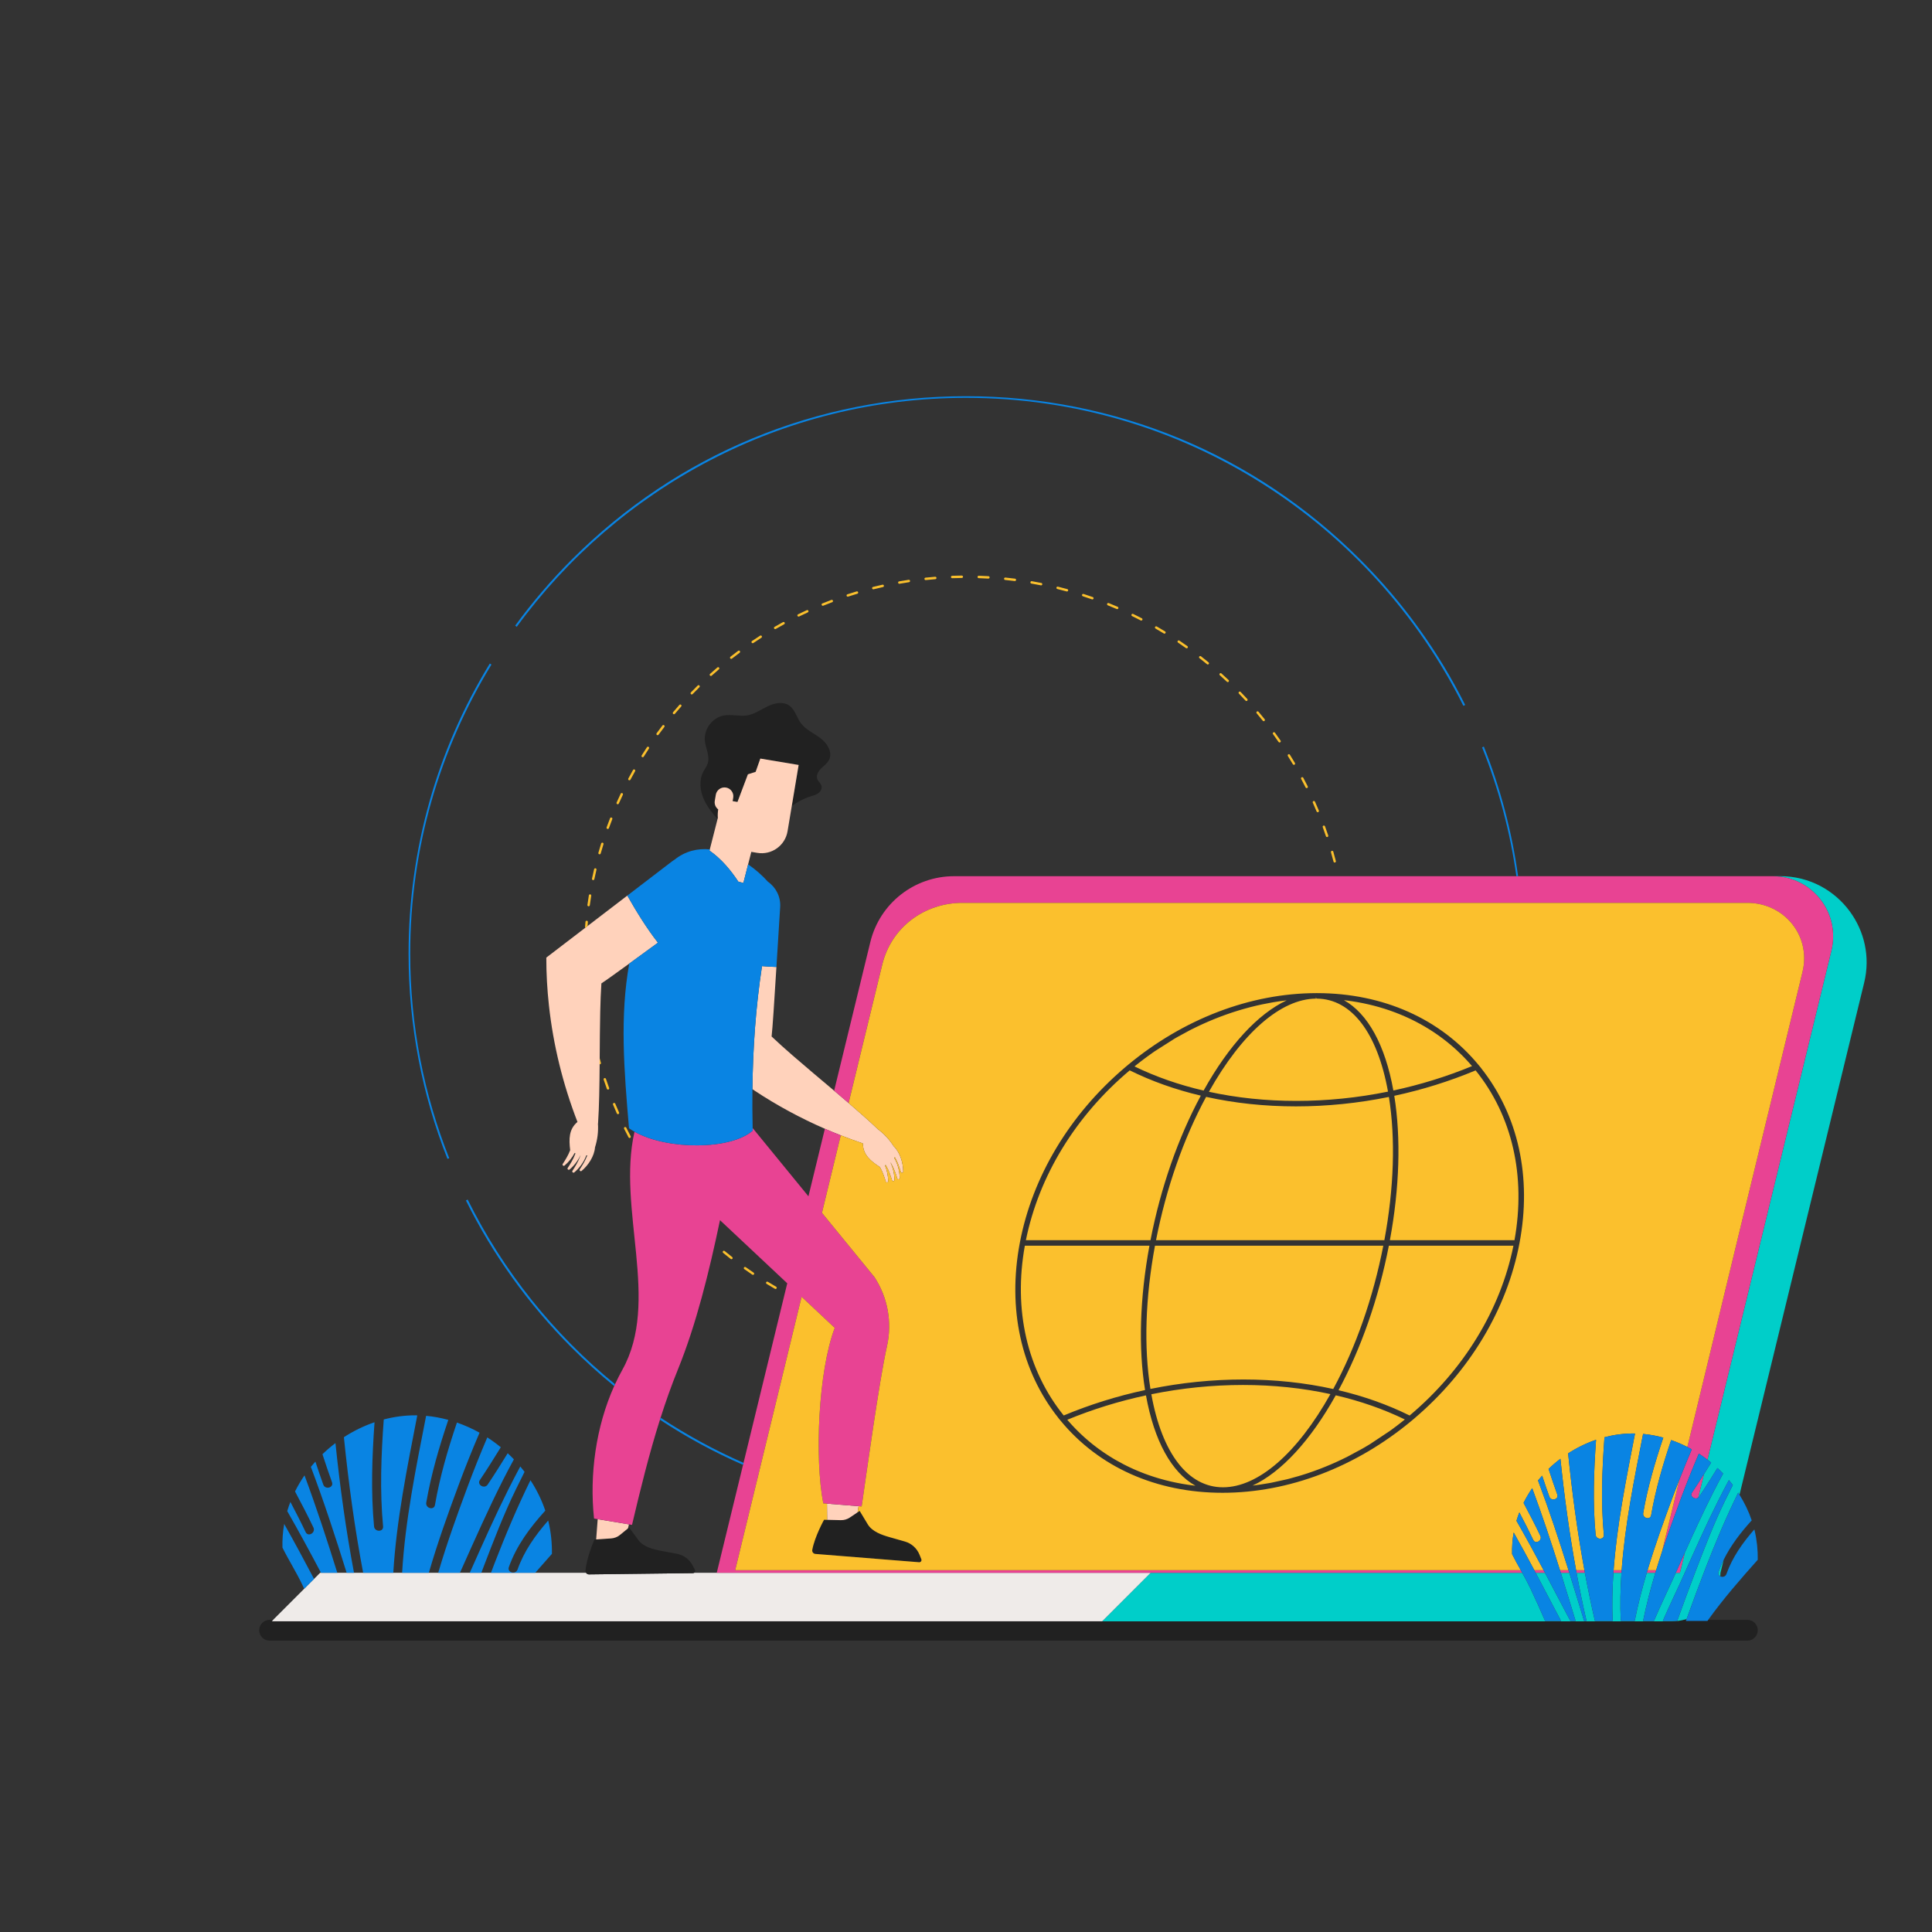 <?xml version="1.0" standalone="no"?>
<svg version="1.1" id="Layer_1" xmlns="http://www.w3.org/2000/svg" xmlns:xlink="http://www.w3.org/1999/xlink" x="0px" y="0px" viewBox="0 0 595.276 595.276" enable-background="new 0 0 595.276 595.276" xml:space="preserve">
<rect x="0" y="0" width="595.276" height="595.276" fill="#333333" stroke="none"/>
<path id="color_x5F_7" fill="#EFEBE9" d="M83.699,499.548l0.45-0.45l9.574-9.575l3.038-3.038l1.887-1.887H98.9h5.029h2.878h2.269
	h2.816h9.285h2.721h8.235h2.885h6.687h3.033h3.566h2.969h13.639h15.666c0.19,0.293,0.502,0.5,0.883,0.495l32.064-0.39
	c0.132-0.002,0.25-0.042,0.35-0.105h6.97l-0.002,0.01h12.504h121.228l-14.94,14.941H218.416H83.699z"></path>
<path id="color_x5F_6" fill="#212121" d="M526.09,499.417c0.076-0.107,0.156-0.212,0.233-0.319h12.065
	c1.77,0,3.204,1.435,3.204,3.204s-1.435,3.204-3.204,3.204H83.07c-1.77,0-3.204-1.435-3.204-3.204s1.435-3.204,3.204-3.204h1.08
	l-0.45,0.45h134.717h121.219h175.54c1.238,0,2.433-0.167,3.582-0.45h0.819c-0.038,0.107-0.078,0.213-0.116,0.319H526.09z
	 M221.295,249.38L221.295,249.38c-0.787-0.591-1.23-1.59-1.057-2.623l0.313-1.87c0.247-1.474,1.655-2.479,3.129-2.232
	c1.474,0.247,2.479,1.655,2.232,3.129l-0.177,1.06l1.493,0.25l3.212-8.514l2.382-0.761l1.445-4.094l11.805,1.974l-2.119,12.673
	c1.723-1.29,3.643-2.315,5.696-2.962c0.839-0.264,1.715-0.48,2.433-0.988c0.718-0.507,1.25-1.402,1.034-2.254
	c-0.201-0.796-0.973-1.326-1.277-2.088c-0.453-1.135,0.252-2.407,1.114-3.273c0.862-0.865,1.931-1.577,2.484-2.667
	c1.168-2.304-0.521-5.082-2.576-6.648c-2.055-1.565-4.588-2.61-6.116-4.694c-1.294-1.765-1.79-4.183-3.594-5.424
	c-1.908-1.312-4.533-0.762-6.619,0.242c-2.087,1.004-4.036,2.427-6.321,2.804c-2.352,0.388-4.782-0.389-7.13,0.018
	c-3.517,0.609-6.251,4.184-5.916,7.738c0.224,2.384,1.629,4.759,0.895,7.038c-0.298,0.925-0.921,1.705-1.37,2.567
	c-1.364,2.618-1.019,5.862,0.197,8.552c1.015,2.246,2.571,4.185,4.197,6.05l0.095-0.372
	C221.118,251.149,221.146,250.269,221.295,249.38z M259.068,468.38l-4.213-0.102l-0.952-0.023c0,0-2.866,5.127-3.633,9.27
	c-0.116,0.625,0.324,1.215,0.957,1.265l31.964,2.561c0.505,0.04,0.876-0.465,0.686-0.935l-0.564-1.398
	c-0.798-1.977-2.465-3.475-4.515-4.059l-4.747-1.351c-2.461-0.701-5.325-1.73-6.663-3.911l-2.512-4.167l-0.638,0.43l-2.385,1.607
	C261.032,468.12,260.058,468.404,259.068,468.38z M181.461,485.092l32.064-0.39c0.132-0.002,0.25-0.042,0.35-0.105
	c0.285-0.178,0.419-0.556,0.247-0.888l-0.691-1.34c-0.977-1.896-2.774-3.234-4.87-3.627l-4.851-0.909
	c-2.515-0.471-5.462-1.233-6.995-3.281l-2.884-3.919l-0.349,0.285l-2.473,2.021c-0.767,0.627-1.71,0.999-2.698,1.067l-4.625,0.314
	l-0.53,0.036c0,0-2.382,5.369-2.765,9.565c-0.023,0.253,0.06,0.481,0.187,0.677C180.769,484.89,181.081,485.097,181.461,485.092z"></path>
<path id="color_x5F_5" fill="#FFD2BB" d="M234.787,297.68c1.475,0.123,2.954,0.213,4.441,0.26
	c-0.618,9.966-1.215,19.289-1.487,21.414c1.908,1.819,4.135,3.81,6.523,5.888c3.979,3.462,8.432,7.181,12.745,10.824
	c1.512,1.277,3.006,2.545,4.456,3.788c3.267,2.802,6.311,5.484,8.823,7.878c-0.007,0.007-0.013,0.014-0.02,0.022
	c2.024,1.47,3.739,3.301,5.069,5.388c1.983,1.914,2.941,5.141,2.956,7.826c0.002,0.412-0.616,0.505-0.724,0.153
	c-0.48-1.561-1.018-3.112-1.817-4.518c-0.014-0.025-0.031-0.049-0.045-0.074c-0.056,0.094-0.112,0.188-0.17,0.276
	c1.11,1.844,1.652,4.169,1.663,6.187c0.002,0.412-0.616,0.505-0.724,0.153c-0.48-1.561-1.018-3.112-1.817-4.518
	c-0.099-0.175-0.206-0.344-0.316-0.511c-0.003,0.002-0.005,0.004-0.008,0.006c0.834,1.699,1.246,3.681,1.255,5.433
	c0.002,0.412-0.616,0.505-0.724,0.153c-0.48-1.561-1.018-3.112-1.817-4.518c-0.044-0.077-0.092-0.15-0.138-0.225
	c-0.082,0.036-0.165,0.072-0.25,0.107c0.664,1.567,0.994,3.317,1.003,4.882c0.002,0.412-0.616,0.505-0.724,0.153
	c-0.48-1.561-1.018-3.112-1.817-4.518c-2.867-1.843-5.24-3.793-5.254-7.284c-2.295-0.771-4.566-1.613-6.82-2.498
	c-1.644-0.645-3.276-1.317-4.895-2.023c-7.513-3.273-14.752-7.173-21.58-11.696c-0.25-0.166-0.495-0.339-0.744-0.507
	C231.977,322.863,232.865,310.218,234.787,297.68z M259.068,468.38c0.99,0.024,1.963-0.26,2.785-0.814l2.385-1.607l0.302-1.879
	l-9.738-0.78l0.053,4.978L259.068,468.38z M191.01,472.939l2.473-2.021l0.31-1.238l-9.636-1.611l-0.47,6.25l4.625-0.314
	C189.301,473.938,190.243,473.565,191.01,472.939z M227.51,271.661l1.535,0.392l1.461-5.727l0.983-3.855l1.846,0.309
	c4.41,0.737,8.582-2.24,9.32-6.649l1.298-7.76l2.119-12.673l-11.805-1.974l-1.445,4.094l-2.382,0.761l-3.212,8.514l-1.493-0.25
	l0.177-1.06c0.247-1.474-0.758-2.882-2.232-3.129c-1.474-0.247-2.882,0.758-3.129,2.232l-0.313,1.87
	c-0.173,1.033,0.27,2.032,1.057,2.623h0c-0.149,0.889-0.176,1.768-0.117,2.629l-0.095,0.372l-2.376,9.316l-0.097,0.381
	C222.199,264.576,225.055,267.965,227.51,271.661z M193.287,275.943l-12.257,9.381l-0.795,0.608l-11.908,9.114
	c-0.007,4.901,0.27,9.798,0.799,14.668c1.335,12.301,4.332,24.425,8.799,35.97c-2.679,2.242-2.659,5.315-2.244,8.699
	c-0.572,1.513-1.42,2.918-2.315,4.285c-0.201,0.308,0.265,0.724,0.58,0.459c1.198-1.007,2.333-2.378,3.114-3.891
	c0.081,0.043,0.162,0.084,0.242,0.124c-0.028,0.083-0.054,0.167-0.085,0.25c-0.572,1.513-1.42,2.918-2.315,4.285
	c-0.201,0.308,0.265,0.724,0.58,0.459c1.341-1.127,2.602-2.71,3.377-4.437c0.003,0.001,0.007,0.002,0.01,0.002
	c-0.058,0.191-0.12,0.381-0.191,0.569c-0.572,1.513-1.42,2.918-2.315,4.285c-0.201,0.308,0.265,0.724,0.58,0.459
	c1.545-1.298,2.987-3.201,3.697-5.233c0.105-0.012,0.213-0.029,0.321-0.046c-0.01,0.027-0.018,0.055-0.028,0.082
	c-0.572,1.513-1.42,2.918-2.315,4.285c-0.201,0.308,0.265,0.724,0.58,0.459c2.056-1.727,3.926-4.525,4.132-7.274
	c0.756-2.356,1.068-4.846,0.906-7.342c0.01,0,0.019,0.001,0.029,0.001c0.352-5.146,0.442-11.602,0.494-18.243
	c0.005-0.614,0.009-1.229,0.014-1.845c0.035-4.868,0.06-9.78,0.164-14.302c0.073-3.165,0.182-6.15,0.362-8.78
	c1.106-0.702,4.368-3.037,8.576-6.09c2.67-1.937,5.717-4.161,8.846-6.448C199.177,285.901,196.191,281.046,193.287,275.943z"></path>
<path id="color_x5F_4" fill="#00CEC9" d="M529.494,484.304c0.455-1.282,0.998-2.512,1.591-3.713l-0.978,4.016h-0.01
	c0,0.365-0.029,0.722-0.055,1.08C529.57,485.45,529.262,484.957,529.494,484.304z M574.375,302.791l-38.412,157.766
	c-0.135-0.216-0.258-0.438-0.397-0.651c-3.75,7.631-7.01,15.4-10.085,23.33c-2.009,5.182-3.939,10.394-5.818,15.624
	c-0.296,0.093-0.602,0.163-0.906,0.238c-1.149,0.283-2.344,0.45-3.582,0.45h-175.54l14.94-14.941h114.443
	c0.876,1.572,1.741,3.147,2.506,4.761c1.576,3.321,3.077,6.676,4.538,10.049h4.911c-0.502-0.954-1.009-1.905-1.51-2.859
	c-2.09-3.988-4.176-7.977-6.291-11.951h2.859c2.155,4.06,4.287,8.132,6.424,12.202c0.458,0.872,0.929,1.737,1.391,2.608h1.609
	c-1.503-4.942-3.01-9.883-4.555-14.81h2.624c1.543,4.928,3.052,9.868,4.558,14.81h0.742c-1.138-4.911-2.146-9.852-3.064-14.81h2.568
	c0.924,4.958,1.938,9.898,3.084,14.81h5.461c-0.21-4.94-0.101-9.876,0.235-14.81h2.48c-0.332,4.936-0.434,9.873-0.209,14.81h4.301
	c0.988-4.979,2.261-9.92,3.709-14.81h2.64c-1.466,4.89-2.761,9.831-3.766,14.81h3.349c2.13-5.004,4.508-9.864,6.574-14.476
	c0.05-0.111,0.1-0.222,0.149-0.334h1.267l1.51-6.2c2.822-6.283,5.687-12.542,8.803-18.691c0.968-1.91,1.975-3.796,2.994-5.676
	c-0.563-0.589-1.145-1.16-1.742-1.714c-1.833,2.958-3.67,5.915-5.619,8.799c-0.089,0.132-0.194,0.233-0.304,0.317l1.762-7.235
	c0.744-1.186,1.486-2.373,2.224-3.563c-0.372-0.304-0.759-0.591-1.141-0.882l38.191-156.856c2.843-11.678-6.002-22.935-18.02-22.935
	h2.33c8.923,0,16.597,4.356,21.374,10.862C574.391,286.867,576.333,294.75,574.375,302.791z M533.902,457.545
	c-0.389-0.512-0.791-1.015-1.204-1.508c-1.143,2.141-2.266,4.292-3.353,6.465c-3.737,7.469-7.129,15.09-10.523,22.718
	c-2.01,4.518-4.359,9.286-6.488,14.198h4.436c1.823-5.1,3.696-10.181,5.64-15.237c2.797-7.273,5.582-14.595,9.003-21.602
	C532.232,460.905,533.075,459.23,533.902,457.545z"></path>
<path id="color_x5F_3" fill="#E84393" d="M261.466,339.854c-1.45-1.244-2.944-2.511-4.456-3.788l11.159-45.833
	c2.895-11.892,13.548-20.262,25.788-20.262h12.505h160.758h0.523h78.514c12.019,0,20.864,11.256,18.02,22.935l-38.191,156.856
	c-0.862-0.658-1.739-1.295-2.649-1.882c-1.968,4.607-3.832,9.261-5.579,13.963c-1.98,5.328-3.952,10.76-5.77,16.265l5.399-22.31
	c1.216-3.097,2.463-6.182,3.772-9.239c-0.449-0.251-0.904-0.49-1.362-0.723l5.076-20.977l10.554-43.676l19.852-81.746
	c2.682-11.123-5.66-21.25-16.996-21.25h-241.87c-11.718,0-21.916,7.548-24.688,19.046l-7.57,31.125L261.466,339.854z M507.637,483.8
	c-0.081,0.269-0.168,0.537-0.248,0.807h2.64c0.081-0.27,0.168-0.537,0.249-0.807H507.637z M517.602,484.607l1.51-6.2
	c-0.928,2.065-1.851,4.133-2.777,6.2H517.602z M497.17,483.8c-0.02,0.269-0.044,0.538-0.062,0.807h2.48
	c0.018-0.269,0.042-0.538,0.061-0.807H497.17z M523.242,461.442l1.762-7.235c-1.19,1.896-2.393,3.783-3.647,5.639
	C520.531,461.067,522.233,462.213,523.242,461.442z M485.611,483.8c0.049,0.269,0.098,0.538,0.148,0.807h2.568
	c-0.05-0.269-0.098-0.538-0.148-0.807H485.611z M472.742,483.8c0.144,0.269,0.288,0.537,0.432,0.807h2.859
	c-0.143-0.269-0.284-0.538-0.427-0.807H472.742z M480.648,483.8c0.085,0.269,0.168,0.538,0.253,0.807h2.624
	c-0.084-0.269-0.167-0.538-0.251-0.807H480.648z M194.732,469.837c2.605-11.036,5.248-21.805,8.608-32.409
	c0.064-0.203,0.131-0.407,0.196-0.61c1.595-4.99,3.337-9.946,5.339-14.871c5.612-13.805,9.631-30.051,12.965-45.998l20.722,19.454
	l-13.47,55.325l-0.147,0.603l-8.1,33.266l-0.002,0.01h12.504h121.228h114.443c-0.15-0.268-0.295-0.538-0.446-0.807H226.518
	l13.603-55.95l6.863-28.295l10.209,9.584c-5.067,13.316-6.237,40.144-3.532,54.069l1.141,0.091l9.738,0.78l0.949,0.076
	c1.537-10.443,5.336-38.336,7.81-49.414c1.635-7.323,0.232-14.996-3.88-21.273l-16.162-19.772l5.612-23.138l0.182-0.751
	c-1.644-0.645-3.276-1.317-4.895-2.023l-5.067,20.813l-17.184-21.023c0.006,0.261,0.008,0.521,0.015,0.782
	c-6.704,5.933-26.189,6.073-36.424,0.34c-5.438,23.897,8.074,52.219-3.771,73.409c-0.797,1.426-1.529,2.898-2.221,4.397
	c-0.087,0.188-0.18,0.372-0.265,0.562c-5.63,12.51-7.651,27.284-6.209,40.817l1.128,0.189l9.636,1.611L194.732,469.837z"></path>
<path id="color_x5F_2" fill="#FBC02D" d="M296.346,177.339c0.215,0.03,0.373,0.162,0.375,0.367c0.002,0.205-0.162,0.373-0.367,0.375
	c-0.992,0.011-1.981,0.034-2.967,0.069c-0.004,0-0.009,0-0.013,0c-0.199,0-0.364-0.158-0.371-0.358
	c-0.008-0.205,0.153-0.377,0.358-0.384C294.353,177.373,295.348,177.35,296.346,177.339z M301.576,177.396c-0.004,0-0.009,0-0.012,0
	c-0.199,0-0.365,0.159-0.371,0.359c-0.007,0.205,0.154,0.377,0.359,0.383c0.992,0.033,1.982,0.078,2.967,0.135
	c0.007,0,0.015,0.001,0.022,0.001c0.196,0,0.359-0.152,0.371-0.35c0.012-0.205-0.144-0.38-0.349-0.392
	C303.57,177.474,302.575,177.429,301.576,177.396z M263.945,182.223c-0.957,0.285-1.908,0.582-2.854,0.891
	c-0.195,0.063-0.301,0.273-0.238,0.468c0.051,0.157,0.197,0.256,0.353,0.256c0.038,0,0.077-0.006,0.115-0.019
	c0.94-0.307,1.885-0.601,2.835-0.885c0.197-0.058,0.309-0.265,0.25-0.462C264.348,182.276,264.142,182.164,263.945,182.223z
	 M277.026,179.13c-0.202,0.036-0.337,0.228-0.301,0.43c0.032,0.18,0.188,0.307,0.365,0.307c0.021,0,0.043-0.002,0.065-0.006
	c0.973-0.172,1.95-0.332,2.931-0.479c0.203-0.031,0.343-0.22,0.312-0.423s-0.216-0.338-0.423-0.312
	C278.989,178.796,278.006,178.957,277.026,179.13z M271.898,180.154c-0.974,0.217-1.944,0.446-2.909,0.688
	c-0.199,0.05-0.32,0.251-0.27,0.45c0.042,0.169,0.193,0.281,0.36,0.281c0.03,0,0.06-0.004,0.09-0.011
	c0.959-0.239,1.923-0.467,2.891-0.683c0.2-0.045,0.326-0.243,0.281-0.443C272.297,180.235,272.099,180.109,271.898,180.154z
	 M285.164,177.985c-0.204,0.021-0.352,0.204-0.33,0.408c0.02,0.191,0.181,0.333,0.369,0.333c0.013,0,0.026-0.001,0.039-0.002
	c0.982-0.103,1.968-0.194,2.958-0.273c0.204-0.016,0.357-0.196,0.341-0.4c-0.017-0.205-0.191-0.356-0.4-0.341
	C287.144,177.789,286.152,177.881,285.164,177.985z M234.196,195.864c-0.838,0.536-1.669,1.084-2.492,1.641
	c-0.17,0.115-0.214,0.346-0.099,0.516c0.072,0.106,0.189,0.163,0.308,0.163c0.071,0,0.144-0.021,0.208-0.064
	c0.818-0.554,1.644-1.098,2.476-1.631c0.173-0.111,0.223-0.34,0.112-0.513C234.599,195.804,234.368,195.753,234.196,195.864z
	 M227.442,200.53c-0.799,0.594-1.591,1.198-2.373,1.812c-0.162,0.127-0.19,0.36-0.063,0.521c0.073,0.094,0.182,0.143,0.293,0.143
	c0.08,0,0.161-0.026,0.229-0.079c0.778-0.61,1.564-1.21,2.359-1.8c0.165-0.122,0.199-0.355,0.077-0.52
	C227.84,200.442,227.607,200.407,227.442,200.53z M221.026,205.657c-0.756,0.648-1.503,1.305-2.243,1.973
	c-0.152,0.137-0.164,0.372-0.027,0.524c0.073,0.081,0.174,0.123,0.276,0.123c0.089,0,0.178-0.032,0.249-0.096
	c0.735-0.663,1.478-1.316,2.229-1.96c0.156-0.133,0.173-0.368,0.04-0.524C221.417,205.542,221.182,205.524,221.026,205.657z
	 M256.157,184.846c-0.934,0.351-1.862,0.714-2.784,1.089c-0.19,0.077-0.282,0.294-0.205,0.484c0.059,0.144,0.198,0.232,0.344,0.232
	c0.047,0,0.094-0.009,0.14-0.027c0.916-0.372,1.838-0.733,2.767-1.082c0.192-0.072,0.289-0.286,0.217-0.478
	C256.563,184.871,256.35,184.774,256.157,184.846z M241.254,191.682c-0.873,0.477-1.739,0.965-2.599,1.463
	c-0.178,0.103-0.238,0.33-0.135,0.508c0.069,0.119,0.194,0.185,0.322,0.185c0.063,0,0.127-0.016,0.186-0.05
	c0.854-0.495,1.715-0.98,2.582-1.454c0.18-0.098,0.246-0.324,0.148-0.504C241.66,191.65,241.434,191.583,241.254,191.682z
	 M248.583,188.004c-0.904,0.415-1.802,0.841-2.693,1.277c-0.184,0.09-0.26,0.313-0.17,0.497c0.065,0.131,0.197,0.208,0.334,0.208
	c0.055,0,0.111-0.012,0.163-0.038c0.885-0.434,1.777-0.857,2.676-1.269c0.186-0.086,0.268-0.306,0.183-0.493
	C248.99,188,248.77,187.919,248.583,188.004z M325.957,180.759c-0.204-0.049-0.4,0.073-0.45,0.272
	c-0.049,0.199,0.073,0.401,0.271,0.449c0.963,0.238,1.921,0.487,2.874,0.749c0.033,0.009,0.066,0.013,0.099,0.013
	c0.163,0,0.313-0.108,0.358-0.273c0.054-0.198-0.062-0.402-0.26-0.457C327.89,181.249,326.925,180.998,325.957,180.759z
	 M362.87,197.481c-0.115,0.17-0.07,0.401,0.101,0.515c0.822,0.554,1.637,1.119,2.444,1.693c0.065,0.046,0.141,0.069,0.215,0.069
	c0.116,0,0.23-0.054,0.302-0.156c0.119-0.167,0.08-0.399-0.087-0.518c-0.813-0.578-1.632-1.146-2.46-1.704
	C363.216,197.267,362.986,197.31,362.87,197.481z M375.817,207.522c-0.137,0.153-0.125,0.387,0.028,0.525
	c0.736,0.662,1.464,1.334,2.184,2.014c0.072,0.068,0.164,0.102,0.255,0.102c0.099,0,0.197-0.039,0.27-0.116
	c0.141-0.149,0.134-0.384-0.015-0.525c-0.724-0.684-1.458-1.36-2.198-2.026C376.192,207.357,375.954,207.369,375.817,207.522z
	 M214.978,211.217c-0.709,0.699-1.41,1.407-2.102,2.124c-0.143,0.148-0.138,0.383,0.009,0.525c0.072,0.07,0.165,0.104,0.258,0.104
	c0.097,0,0.194-0.038,0.267-0.114c0.687-0.712,1.384-1.416,2.089-2.111c0.146-0.144,0.148-0.379,0.004-0.525
	C215.359,211.075,215.124,211.073,214.978,211.217z M369.519,202.277c-0.126,0.162-0.097,0.395,0.065,0.521
	c0.781,0.61,1.554,1.229,2.319,1.858c0.069,0.057,0.152,0.085,0.236,0.085c0.107,0,0.213-0.046,0.287-0.136
	c0.13-0.159,0.107-0.392-0.052-0.523c-0.77-0.633-1.548-1.256-2.334-1.87C369.878,202.088,369.646,202.114,369.519,202.277z
	 M387.241,219.25c-0.157,0.132-0.177,0.366-0.045,0.523c0.638,0.756,1.265,1.521,1.883,2.294c0.073,0.092,0.181,0.14,0.29,0.14
	c0.081,0,0.163-0.026,0.232-0.081c0.16-0.128,0.186-0.362,0.058-0.522c-0.622-0.778-1.254-1.548-1.894-2.309
	C387.632,219.138,387.398,219.119,387.241,219.25z M381.734,213.189c-0.147,0.143-0.152,0.378-0.009,0.525
	c0.688,0.711,1.368,1.431,2.039,2.159c0.073,0.079,0.173,0.12,0.273,0.12c0.09,0,0.181-0.033,0.252-0.098
	c0.151-0.139,0.16-0.374,0.021-0.525c-0.675-0.732-1.358-1.457-2.051-2.172C382.117,213.051,381.881,213.047,381.734,213.189z
	 M356.407,193.022c-0.177-0.102-0.405-0.041-0.507,0.136c-0.103,0.178-0.042,0.405,0.136,0.508c0.859,0.496,1.712,1.002,2.557,1.52
	c0.06,0.037,0.127,0.054,0.194,0.054c0.125,0,0.247-0.063,0.317-0.178c0.107-0.175,0.052-0.403-0.123-0.511
	C358.129,194.031,357.272,193.521,356.407,193.022z M333.862,183.008c-0.194-0.062-0.404,0.044-0.467,0.239
	c-0.063,0.195,0.044,0.405,0.239,0.468c0.946,0.306,1.888,0.624,2.824,0.953c0.041,0.015,0.083,0.021,0.123,0.021
	c0.153,0,0.297-0.095,0.35-0.248c0.068-0.193-0.033-0.406-0.227-0.473C335.763,183.636,334.815,183.316,333.862,183.008z
	 M317.914,179.071c-0.197-0.036-0.394,0.101-0.429,0.303c-0.036,0.202,0.1,0.394,0.302,0.43c0.977,0.169,1.951,0.352,2.92,0.545
	c0.024,0.005,0.049,0.007,0.073,0.007c0.173,0,0.328-0.122,0.363-0.299c0.041-0.201-0.09-0.397-0.292-0.437
	C319.878,179.425,318.899,179.242,317.914,179.071z M349.137,189.16c-0.182-0.089-0.406-0.013-0.496,0.172
	c-0.09,0.184-0.013,0.407,0.171,0.497c0.893,0.435,1.78,0.881,2.66,1.337c0.055,0.028,0.113,0.042,0.171,0.042
	c0.134,0,0.263-0.073,0.329-0.2c0.095-0.182,0.024-0.406-0.158-0.501C350.928,190.046,350.036,189.598,349.137,189.16z
	 M309.773,177.95c-0.2-0.015-0.386,0.127-0.407,0.332c-0.021,0.204,0.127,0.386,0.332,0.407c0.987,0.101,1.97,0.214,2.951,0.34
	c0.016,0.002,0.032,0.003,0.048,0.003c0.184,0,0.344-0.137,0.368-0.324c0.026-0.203-0.117-0.39-0.321-0.416
	C311.757,178.165,310.767,178.052,309.773,177.95z M341.609,185.816c-0.188-0.076-0.407,0.015-0.483,0.206
	c-0.077,0.19,0.015,0.407,0.206,0.484c0.922,0.371,1.838,0.754,2.748,1.148c0.049,0.021,0.099,0.03,0.148,0.03
	c0.144,0,0.28-0.084,0.341-0.224c0.081-0.188-0.005-0.407-0.193-0.489C343.459,186.575,342.537,186.19,341.609,185.816z
	 M187.966,252.114c-0.365,0.929-0.718,1.865-1.059,2.805c-0.07,0.193,0.03,0.406,0.223,0.476c0.042,0.015,0.085,0.022,0.127,0.022
	c0.152,0,0.295-0.094,0.349-0.245c0.339-0.934,0.69-1.864,1.052-2.787c0.075-0.191-0.019-0.407-0.21-0.481
	C188.256,251.83,188.041,251.922,187.966,252.114z M187.332,335.721c0.042,0,0.085-0.007,0.127-0.023
	c0.193-0.07,0.292-0.284,0.222-0.477c-0.339-0.929-0.667-1.862-0.983-2.803c-0.065-0.194-0.275-0.298-0.471-0.234
	c-0.194,0.065-0.299,0.276-0.234,0.47c0.318,0.946,0.648,1.887,0.989,2.821C187.038,335.627,187.18,335.721,187.332,335.721z
	 M209.328,217.186c-0.659,0.747-1.309,1.502-1.95,2.266c-0.132,0.157-0.111,0.391,0.046,0.523c0.07,0.058,0.154,0.087,0.238,0.087
	c0.106,0,0.211-0.045,0.285-0.133c0.637-0.759,1.283-1.51,1.938-2.252c0.136-0.154,0.121-0.388-0.033-0.524
	C209.7,217.018,209.464,217.032,209.328,217.186z M193.992,350.633c0.059,0,0.119-0.014,0.174-0.044
	c0.181-0.096,0.25-0.321,0.153-0.503c-0.464-0.871-0.918-1.748-1.361-2.631c-0.091-0.184-0.314-0.258-0.498-0.166
	c-0.183,0.092-0.258,0.316-0.165,0.498c0.445,0.889,0.902,1.772,1.369,2.649C193.731,350.562,193.86,350.633,193.992,350.633z
	 M407.775,254.379c-0.193,0.071-0.292,0.284-0.221,0.477c0.34,0.929,0.668,1.863,0.986,2.803c0.052,0.155,0.197,0.252,0.352,0.252
	c0.039,0,0.08-0.006,0.119-0.02c0.194-0.066,0.299-0.276,0.233-0.471c-0.319-0.946-0.65-1.886-0.992-2.82
	C408.182,254.408,407.969,254.309,407.775,254.379z M410.346,262.158c-0.197,0.057-0.31,0.263-0.254,0.46
	c0.274,0.95,0.536,1.905,0.786,2.864c0.044,0.167,0.194,0.278,0.359,0.278c0.03,0,0.062-0.004,0.094-0.012
	c0.199-0.052,0.318-0.255,0.266-0.453c-0.252-0.966-0.515-1.927-0.791-2.883C410.748,262.215,410.541,262.101,410.346,262.158z
	 M225.6,387.317c-0.781-0.611-1.553-1.231-2.318-1.861c-0.158-0.131-0.392-0.107-0.523,0.05c-0.131,0.158-0.108,0.393,0.05,0.523
	c0.769,0.634,1.546,1.259,2.332,1.872c0.068,0.054,0.149,0.079,0.229,0.079c0.111,0,0.22-0.049,0.293-0.143
	C225.79,387.676,225.761,387.443,225.6,387.317z M184.795,327.932c0.034,0,0.069-0.004,0.103-0.014
	c0.197-0.057,0.311-0.263,0.254-0.459c-0.132-0.458-0.252-0.922-0.378-1.382c-0.004,0.616-0.009,1.231-0.014,1.845
	C184.773,327.922,184.782,327.932,184.795,327.932z M404.677,246.822c-0.187,0.084-0.271,0.304-0.187,0.491
	c0.403,0.899,0.794,1.805,1.175,2.717c0.06,0.143,0.197,0.229,0.342,0.229c0.048,0,0.096-0.009,0.143-0.029
	c0.189-0.079,0.279-0.296,0.2-0.486c-0.382-0.917-0.777-1.829-1.183-2.734C405.083,246.821,404.863,246.738,404.677,246.822z
	 M231.792,392.74c0.064,0.044,0.136,0.064,0.208,0.064c0.119,0,0.236-0.057,0.308-0.163c0.115-0.17,0.07-0.401-0.1-0.516
	c-0.822-0.556-1.636-1.121-2.443-1.696c-0.167-0.118-0.398-0.079-0.518,0.087c-0.119,0.167-0.08,0.399,0.087,0.518
	C230.147,391.612,230.966,392.182,231.792,392.74z M181.13,284.089c0.019-0.204-0.131-0.385-0.336-0.404
	c-0.202-0.019-0.385,0.131-0.404,0.336c-0.059,0.635-0.105,1.274-0.154,1.912l0.795-0.608
	C181.065,284.912,181.092,284.499,181.13,284.089z M236.195,395.575c0.851,0.521,1.708,1.032,2.573,1.531
	c0.059,0.034,0.123,0.05,0.186,0.05c0.128,0,0.253-0.067,0.322-0.186c0.103-0.177,0.042-0.405-0.135-0.507
	c-0.859-0.497-1.711-1.005-2.557-1.523c-0.175-0.107-0.404-0.052-0.511,0.123C235.965,395.239,236.02,395.467,236.195,395.575z
	 M190.4,343.292c0.05,0,0.102-0.01,0.151-0.032c0.187-0.084,0.271-0.304,0.188-0.491c-0.402-0.9-0.793-1.806-1.173-2.718
	c-0.078-0.19-0.296-0.276-0.486-0.2c-0.189,0.079-0.279,0.297-0.2,0.486c0.382,0.918,0.775,1.83,1.18,2.736
	C190.122,343.21,190.258,343.292,190.4,343.292z M195.037,237.251c-0.491,0.869-0.971,1.744-1.44,2.626
	c-0.096,0.181-0.028,0.406,0.153,0.502c0.055,0.03,0.115,0.044,0.174,0.044c0.133,0,0.262-0.071,0.328-0.197
	c0.466-0.877,0.943-1.746,1.431-2.609c0.101-0.179,0.038-0.405-0.14-0.506C195.365,237.01,195.138,237.073,195.037,237.251z
	 M191.241,244.556c-0.428,0.901-0.846,1.809-1.253,2.722c-0.083,0.187,0.001,0.407,0.189,0.49c0.049,0.022,0.1,0.032,0.151,0.032
	c0.143,0,0.278-0.082,0.34-0.221c0.404-0.908,0.819-1.809,1.245-2.705c0.088-0.185,0.009-0.407-0.176-0.495
	C191.55,244.293,191.33,244.371,191.241,244.556z M392.314,225.676c-0.165,0.121-0.202,0.353-0.081,0.519
	c0.583,0.798,1.156,1.604,1.719,2.418c0.072,0.104,0.188,0.16,0.305,0.16c0.073,0,0.147-0.021,0.211-0.066
	c0.169-0.116,0.211-0.348,0.094-0.517c-0.566-0.819-1.143-1.631-1.729-2.434C392.712,225.591,392.479,225.555,392.314,225.676z
	 M199.332,230.233c-0.55,0.832-1.09,1.672-1.619,2.518c-0.109,0.174-0.056,0.403,0.118,0.512c0.061,0.038,0.13,0.057,0.197,0.057
	c0.124,0,0.245-0.062,0.315-0.174c0.526-0.841,1.062-1.675,1.609-2.502c0.113-0.171,0.066-0.402-0.105-0.515
	C199.676,230.014,199.445,230.061,199.332,230.233z M204.104,223.534c-0.606,0.792-1.202,1.591-1.789,2.398
	c-0.121,0.166-0.084,0.398,0.082,0.519c0.066,0.048,0.142,0.071,0.218,0.071c0.115,0,0.228-0.053,0.301-0.153
	c0.583-0.802,1.176-1.596,1.778-2.382c0.125-0.163,0.094-0.396-0.069-0.521C204.462,223.34,204.229,223.371,204.104,223.534z
	 M183.053,267.812c-0.23,0.968-0.447,1.94-0.653,2.917c-0.042,0.201,0.086,0.398,0.287,0.44c0.026,0.005,0.052,0.008,0.077,0.008
	c0.172,0,0.326-0.12,0.363-0.295c0.204-0.971,0.42-1.937,0.649-2.899c0.047-0.2-0.076-0.4-0.276-0.447
	C183.301,267.487,183.1,267.612,183.053,267.812z M396.926,232.435c-0.174,0.109-0.226,0.338-0.117,0.512
	c0.525,0.836,1.04,1.68,1.545,2.531c0.069,0.117,0.193,0.182,0.319,0.182c0.065,0,0.13-0.017,0.189-0.052
	c0.176-0.105,0.235-0.333,0.13-0.509c-0.508-0.856-1.026-1.705-1.554-2.546C397.328,232.378,397.099,232.327,396.926,232.435z
	 M181.438,275.869c-0.161,0.982-0.31,1.966-0.447,2.956c-0.028,0.203,0.114,0.391,0.317,0.419c0.017,0.003,0.034,0.004,0.051,0.004
	c0.183,0,0.342-0.135,0.367-0.321c0.136-0.983,0.284-1.962,0.444-2.937c0.033-0.202-0.104-0.394-0.306-0.427
	C181.659,275.525,181.47,275.667,181.438,275.869z M185.229,259.887c-0.297,0.95-0.583,1.905-0.856,2.864
	c-0.056,0.197,0.058,0.403,0.255,0.459c0.034,0.009,0.069,0.014,0.102,0.014c0.161,0,0.31-0.106,0.357-0.269
	c0.272-0.954,0.555-1.902,0.851-2.846c0.061-0.196-0.048-0.404-0.243-0.465C185.497,259.581,185.29,259.691,185.229,259.887z
	 M401.054,239.495c-0.181,0.096-0.25,0.322-0.153,0.503c0.465,0.87,0.921,1.747,1.365,2.63c0.065,0.13,0.196,0.205,0.332,0.205
	c0.057,0,0.113-0.013,0.167-0.04c0.184-0.092,0.257-0.316,0.165-0.499c-0.446-0.889-0.904-1.771-1.372-2.647
	C401.459,239.466,401.232,239.399,401.054,239.495z M316.092,382.123h38.387c3.141-16.152,8.495-31.528,15.508-44.538
	c-7.841-1.849-15.205-4.469-21.906-7.792C331.425,343.793,320.087,362.345,316.092,382.123z M450.278,324.963l-1.405-1.341
	c-0.173-0.16-0.346-0.32-0.521-0.478l-0.759-0.667c-0.165-0.144-0.329-0.288-0.496-0.429c-0.17-0.145-0.342-0.286-0.514-0.427
	l-0.313-0.258c-0.152-0.126-0.304-0.251-0.459-0.374l-0.726-0.567c-0.195-0.151-0.392-0.304-0.589-0.453
	c-0.215-0.161-0.433-0.318-0.649-0.476c-0.284-0.209-0.487-0.358-0.693-0.504c-0.197-0.139-0.396-0.274-0.594-0.41l-0.19-0.131
	c-0.195-0.135-0.39-0.269-0.587-0.4l-0.79-0.513c-0.202-0.131-0.404-0.262-0.608-0.389l-0.873-0.531
	c-0.184-0.112-0.368-0.224-0.555-0.333l-0.782-0.445c-0.223-0.127-0.445-0.255-0.671-0.378l-0.903-0.48
	c-0.191-0.103-0.383-0.204-0.576-0.303l-0.896-0.445c-0.202-0.101-0.403-0.201-0.606-0.298l-0.837-0.386
	c-0.229-0.106-0.459-0.214-0.691-0.315l-0.962-0.413c-0.197-0.084-0.395-0.169-0.593-0.25l-0.928-0.368
	c-0.216-0.085-0.432-0.171-0.649-0.253l-0.981-0.358c-0.205-0.075-0.411-0.15-0.618-0.222c-0.182-0.063-0.363-0.123-0.545-0.183
	l-0.474-0.157c-0.2-0.067-0.401-0.135-0.604-0.199l-0.949-0.288c-0.231-0.071-0.462-0.142-0.695-0.209l-1.036-0.284
	c-0.209-0.058-0.418-0.116-0.629-0.17l-1.008-0.249c-0.227-0.056-0.453-0.112-0.682-0.165c-0.189-0.044-0.38-0.084-0.57-0.125
	l-0.465-0.101c-0.225-0.05-0.448-0.1-0.675-0.146l-1.144-0.219c-0.193-0.037-0.386-0.075-0.58-0.109
	c-0.214-0.037-0.429-0.071-0.644-0.105l-0.484-0.079c-0.207-0.035-0.415-0.07-0.623-0.102l-1.181-0.162
	c-0.193-0.027-0.388-0.055-0.583-0.079c-0.202-0.025-0.405-0.047-0.607-0.069c7.361,4.107,12.71,13.825,15.233,27.828
	c8.329-1.786,16.479-4.312,24.241-7.512l-0.5-0.579c-0.163-0.187-0.328-0.369-0.494-0.551l-0.209-0.23
	c-0.141-0.156-0.281-0.312-0.425-0.465c-0.177-0.19-0.356-0.377-0.536-0.563l-0.626-0.648
	C450.607,325.286,450.442,325.124,450.278,324.963z M466.311,383.813h-38.383c-3.14,16.148-8.493,31.522-15.506,44.535
	c7.84,1.849,15.203,4.468,21.902,7.791C450.978,422.141,462.314,403.59,466.311,383.813z M466.633,382.123
	c3.563-19.775-0.682-38.324-11.974-52.318c-8.018,3.348-16.444,5.98-25.06,7.831c2.086,12.996,1.619,28.354-1.352,44.487H466.633z
	 M405.722,307.685l-0.128-0.002l-0.14-0.498l0.004,0.5c-10.79,0.087-22.785,10.538-32.971,28.705
	c8.537,1.866,17.595,2.813,26.933,2.813c9.423,0,18.922-0.963,28.242-2.861C424.403,318.205,416.421,307.769,405.722,307.685z
	 M376.814,458.256c10.826,0,22.871-10.454,33.106-28.713c-8.532-1.866-17.589-2.813-26.93-2.813c-9.417,0-18.918,0.962-28.247,2.86
	C358.017,447.817,366.046,458.256,376.814,458.256z M426.541,382.123c2.971-16.038,3.454-31.278,1.4-44.14
	c-9.45,1.931-19.088,2.909-28.653,2.909c-9.602,0-18.908-0.986-27.667-2.934c-6.966,12.864-12.294,28.114-15.433,44.164H426.541z
	 M465.897,478.839c0.834,1.678,1.757,3.32,2.676,4.961H226.518l13.603-55.95l6.863-28.295l10.209,9.584
	c-5.067,13.316-6.237,40.144-3.532,54.069l1.141,0.091l0.053,4.978l-0.952-0.023c0,0-2.866,5.127-3.633,9.27
	c-0.116,0.625,0.324,1.215,0.957,1.265l31.964,2.561c0.505,0.04,0.876-0.465,0.686-0.935l-0.564-1.398
	c-0.798-1.977-2.465-3.475-4.515-4.059l-4.747-1.351c-2.461-0.701-5.325-1.73-6.663-3.911l-2.512-4.167l-0.638,0.43l0.302-1.879
	l0.949,0.076c1.537-10.443,5.336-38.336,7.81-49.414c1.635-7.323,0.232-14.996-3.88-21.273l-16.162-19.772l5.612-23.138l0.182-0.751
	c2.254,0.885,4.525,1.727,6.82,2.498c0.015,3.491,2.387,5.441,5.254,7.284c0.799,1.407,1.337,2.957,1.817,4.518
	c0.108,0.352,0.726,0.258,0.724-0.153c-0.009-1.565-0.339-3.314-1.003-4.882c0.085-0.035,0.168-0.071,0.25-0.107
	c0.046,0.075,0.094,0.148,0.138,0.225c0.799,1.407,1.337,2.957,1.817,4.518c0.108,0.352,0.726,0.258,0.724-0.153
	c-0.01-1.751-0.422-3.733-1.255-5.433c0.003-0.002,0.005-0.004,0.008-0.006c0.11,0.167,0.216,0.336,0.316,0.511
	c0.799,1.407,1.337,2.957,1.817,4.518c0.108,0.352,0.726,0.258,0.724-0.153c-0.011-2.018-0.553-4.343-1.663-6.187
	c0.058-0.089,0.114-0.182,0.17-0.276c0.015,0.025,0.031,0.049,0.045,0.074c0.799,1.407,1.337,2.957,1.817,4.518
	c0.108,0.352,0.726,0.258,0.724-0.153c-0.015-2.685-0.972-5.912-2.956-7.826c-1.329-2.087-3.045-3.918-5.069-5.388
	c0.007-0.007,0.013-0.014,0.02-0.022c-2.512-2.394-5.556-5.076-8.823-7.878l2.789-11.498l7.57-31.125
	c2.772-11.498,12.97-19.046,24.688-19.046h241.87c11.336,0,19.678,10.128,16.996,21.25l-19.852,81.746l-10.554,43.676l-5.076,20.977
	c-1.615-0.822-3.284-1.533-4.993-2.126c-2.556,7.575-4.803,15.24-6.169,23.152c-0.277,1.607-2.72,0.922-2.445-0.674
	c1.37-7.94,3.628-15.631,6.195-23.231c-2.039-0.557-4.123-0.947-6.235-1.137c-2.725,13.964-5.586,27.967-6.601,41.982h-2.479
	c1.029-14.062,3.882-28.099,6.597-42.111c-0.173-0.003-0.345-0.013-0.518-0.013c-3.013-0.006-6,0.401-8.896,1.162
	c-0.731,10.002-1.129,20.009-0.193,30.043c0.152,1.627-2.385,1.611-2.535,0c-0.912-9.773-0.558-19.52,0.136-29.261
	c-3.021,1.034-5.917,2.452-8.606,4.196c1.222,12.066,2.835,24.083,5.025,35.984h-2.568c-2.078-11.356-3.637-22.817-4.83-34.325
	c-1.278,0.967-2.497,2.011-3.647,3.123c0.864,2.632,1.734,5.262,2.678,7.867c0.558,1.539-1.893,2.196-2.445,0.674
	c-0.777-2.143-1.501-4.304-2.215-6.467c-0.434,0.485-0.865,0.973-1.274,1.478c3.428,9.115,6.478,18.359,9.395,27.65h-2.625
	c-2.669-8.484-5.46-16.926-8.557-25.262c-0.995,1.443-1.884,2.955-2.663,4.521c1.776,3.352,3.544,6.709,5.171,10.135
	c0.697,1.468-1.49,2.753-2.189,1.28c-1.359-2.862-2.812-5.675-4.284-8.478c-0.329,0.849-0.626,1.711-0.886,2.586
	c2.885,5.02,5.648,10.107,8.367,15.219h-2.864c-2.078-3.893-4.185-7.771-6.357-11.612
	C465.992,474.39,465.841,476.618,465.897,478.839z M435.863,436.969c16.983-14.459,28.448-33.579,32.308-53.909
	c3.86-20.335-0.341-39.471-11.83-53.965l0.016-0.007l-0.714-0.864c-11.767-14.301-29.447-22.195-49.782-22.229l-0.137-0.004
	l-0.142,0.004c-20.314,0.036-40.943,7.907-58.088,22.162l-0.959,0.805l0.005,0.003c-16.983,14.46-28.448,33.579-32.308,53.909
	c-3.863,20.351,0.346,39.497,11.855,53.995l-0.013,0.006l0.687,0.835c11.792,14.341,29.522,22.239,49.923,22.239
	c20.36,0,41.039-7.874,58.227-22.173l0.957-0.804L435.863,436.969z M327.745,436.128c8.018-3.348,16.443-5.98,25.062-7.832
	c-2.086-12.994-1.619-28.35,1.352-44.482H315.77C312.208,403.588,316.454,422.136,327.745,436.128z M394.422,308.479
	c-0.222,0.031-0.442,0.066-0.662,0.101l-1.197,0.186c-0.243,0.04-0.485,0.084-0.728,0.127l-2.979,0.573
	c-0.237,0.05-0.474,0.104-0.71,0.158l-0.486,0.108c-0.218,0.048-0.435,0.096-0.652,0.146c-0.232,0.055-0.464,0.113-0.696,0.171
	l-1.145,0.285c-0.263,0.068-0.524,0.14-0.785,0.212l-1.052,0.287c-0.25,0.07-0.498,0.144-0.746,0.218l-1.087,0.321
	c-0.248,0.076-0.497,0.156-0.746,0.236l-1.078,0.345c-0.277,0.092-0.556,0.188-0.833,0.284l-0.981,0.338
	c-0.257,0.091-0.513,0.186-0.768,0.279l-1.043,0.385c-0.238,0.09-0.475,0.183-0.711,0.275l-1.091,0.429
	c-0.284,0.115-0.567,0.233-0.851,0.353l-0.939,0.393c-0.282,0.121-0.563,0.245-0.845,0.37l-0.937,0.415
	c-0.283,0.128-0.564,0.26-0.846,0.392l-0.925,0.434c-0.251,0.12-0.501,0.243-0.75,0.366l-1.011,0.499
	c-0.246,0.124-0.49,0.251-0.735,0.379l-3.668,1.995c-0.269,0.152-0.534,0.304-0.8,0.459l-6.071,3.861l-0.67,0.462
	c-0.273,0.191-0.545,0.387-0.816,0.582l-0.827,0.594c-0.231,0.169-0.461,0.341-0.69,0.512l-0.22,0.164
	c-0.24,0.179-0.48,0.357-0.719,0.54l-0.771,0.596c-0.281,0.218-0.562,0.436-0.84,0.656l-0.762,0.614
	c6.521,3.171,13.678,5.673,21.293,7.442c7.787-13.963,16.755-23.669,25.602-27.804c-0.056,0.007-0.111,0.014-0.167,0.02
	L394.422,308.479z M357.396,455.603c0.239,0.068,0.481,0.134,0.725,0.199l0.943,0.257c0.239,0.062,0.48,0.12,0.721,0.179
	l0.969,0.235c0.241,0.056,0.483,0.107,0.727,0.159l0.983,0.212c0.262,0.054,0.524,0.103,0.787,0.151l0.944,0.179
	c0.234,0.041,0.472,0.079,0.71,0.117l1.039,0.169c0.26,0.039,0.522,0.073,0.784,0.108l0.984,0.134
	c0.206,0.025,0.411,0.049,0.617,0.07c-7.365-4.104-12.717-13.826-15.24-27.837c-8.337,1.788-16.487,4.313-24.243,7.513
	c0.196,0.23,0.351,0.412,0.508,0.59c0.139,0.157,0.277,0.311,0.416,0.464l0.263,0.29c0.149,0.165,0.298,0.33,0.449,0.492
	c0.155,0.167,0.313,0.33,0.47,0.493l0.689,0.714c0.172,0.173,0.347,0.345,0.521,0.516l0.669,0.653
	c0.179,0.17,0.36,0.338,0.542,0.506l0.186,0.172c0.163,0.152,0.326,0.304,0.492,0.452c0.185,0.166,0.37,0.328,0.557,0.491
	l0.695,0.604c0.189,0.16,0.382,0.318,0.574,0.476l0.202,0.167c0.168,0.139,0.335,0.277,0.506,0.413
	c0.173,0.139,0.346,0.272,0.52,0.406l0.161,0.125c0.258,0.2,0.443,0.346,0.632,0.487c0.204,0.153,0.409,0.304,0.615,0.453
	l0.217,0.158c0.169,0.123,0.337,0.247,0.509,0.368c0.217,0.153,0.437,0.304,0.656,0.454l0.713,0.487
	c0.176,0.117,0.354,0.231,0.532,0.347l0.865,0.556c0.253,0.157,0.511,0.313,0.769,0.467l0.655,0.395
	c0.203,0.119,0.408,0.235,0.613,0.351l2.317,1.257c0.222,0.114,0.447,0.225,0.672,0.335l0.828,0.407
	c0.228,0.108,0.454,0.212,0.682,0.316l0.851,0.389c0.218,0.097,0.439,0.19,0.66,0.284l0.892,0.378
	c0.224,0.092,0.45,0.181,0.676,0.269l0.903,0.354c0.233,0.088,0.469,0.173,0.704,0.258l0.897,0.324
	c0.254,0.088,0.513,0.172,0.77,0.257l0.349,0.115c0.168,0.057,0.336,0.113,0.506,0.167c0.242,0.077,0.486,0.149,0.729,0.223
	L357.396,455.603z M507.637,483.8h2.642c0.58-1.907,1.185-3.804,1.809-5.694l5.399-22.31c-0.701,1.786-1.404,3.572-2.073,5.371
	C512.671,468.547,509.946,476.111,507.637,483.8z M387.152,457.569c0.282-0.035,0.563-0.07,0.844-0.11l2.837-0.459
	c0.294-0.051,0.587-0.102,0.88-0.157l4.656-1.021c0.298-0.073,0.598-0.146,0.895-0.224l2.769-0.771
	c0.302-0.088,0.604-0.176,0.905-0.269l1.021-0.324c0.269-0.085,0.537-0.17,0.806-0.258l0.76-0.261
	c0.355-0.12,0.707-0.239,1.059-0.364l0.941-0.344c0.29-0.105,0.58-0.211,0.868-0.321l0.942-0.366
	c0.286-0.111,0.573-0.224,0.859-0.339l0.917-0.38c0.292-0.121,0.584-0.242,0.875-0.366l0.917-0.403
	c0.287-0.126,0.575-0.253,0.862-0.383l1.024-0.477c0.249-0.115,0.498-0.23,0.746-0.35l0.957-0.469
	c0.268-0.132,0.536-0.264,0.803-0.398l4.434-2.394c0.255-0.146,0.51-0.29,0.763-0.439l0.957-0.57
	c0.249-0.148,0.498-0.298,0.746-0.45l5.927-3.94c0.244-0.174,0.488-0.349,0.73-0.526c0.216-0.157,0.429-0.316,0.642-0.476
	l0.98-0.734c0.267-0.204,0.532-0.411,0.799-0.619c0.27-0.208,0.537-0.416,0.803-0.628h0.001l0.773-0.624
	c-6.519-3.17-13.675-5.672-21.289-7.441c-7.791,13.97-16.764,23.679-25.614,27.811c0.062-0.007,0.123-0.014,0.186-0.021
	L387.152,457.569z M426.218,383.813h-70.353c-2.971,16.038-3.454,31.276-1.401,44.136c9.459-1.931,19.099-2.909,28.659-2.909
	c9.603,0,18.907,0.986,27.664,2.934C417.751,415.111,423.079,399.863,426.218,383.813z"></path>
<path id="color_x5F_1" fill="#0984E3" d="M137.862,357.051c-7.854-19.86-11.973-41.224-11.973-63.223
	c0-32.04,8.725-62.735,25.032-89.39c0.163,0.113,0.332,0.218,0.509,0.316c-15.879,25.968-25.041,56.47-25.041,89.074
	c0,22.251,4.269,43.523,12.026,63.044C138.224,356.924,138.04,356.984,137.862,357.051z M297.638,122.579
	c67.001,0,125.127,38.683,153.247,94.883c0.18-0.088,0.369-0.166,0.563-0.238c-8.179-16.383-19.039-31.515-32.364-44.841
	c-32.439-32.439-75.569-50.304-121.445-50.304s-89.006,17.865-121.445,50.304c-6.394,6.394-12.213,13.21-17.45,20.374
	c0.166,0.116,0.324,0.239,0.475,0.368C190.387,150.4,240.821,122.579,297.638,122.579z M229.092,450.728
	c-8.941-3.922-17.487-8.581-25.556-13.909c-0.065,0.203-0.131,0.406-0.196,0.61c8.153,5.376,16.714,10.024,25.605,13.903
	L229.092,450.728z M144.092,369.594c-0.169,0.106-0.347,0.202-0.53,0.293c8.209,16.592,19.158,31.913,32.631,45.385
	c4.176,4.176,8.532,8.106,13.045,11.791c0.085-0.189,0.178-0.373,0.265-0.562C170.595,411.06,155.03,391.67,144.092,369.594z
	 M457.187,230.036c-0.172,0.087-0.35,0.167-0.534,0.24c5.041,12.569,8.628,25.871,10.566,39.694h0.523
	C465.835,256.188,462.287,242.798,457.187,230.036z M87.563,469.55c-0.431,2.416-0.596,4.859-0.534,7.295
	c1.939,3.903,4.312,7.627,6.173,11.549c0.178,0.374,0.345,0.754,0.521,1.129l3.038-3.038
	C93.761,480.803,90.725,475.142,87.563,469.55z M103.355,444.637c-1.402,1.06-2.738,2.206-4.001,3.426
	c0.948,2.887,1.902,5.772,2.938,8.63c0.612,1.688-2.076,2.409-2.682,0.739c-0.852-2.35-1.646-4.721-2.43-7.094
	c-0.476,0.532-0.949,1.067-1.398,1.621c4.044,10.753,7.607,21.67,11.025,32.639h2.269
	C106.58,471.387,104.745,458.04,103.355,444.637z M93.822,454.578c-1.091,1.583-2.067,3.241-2.921,4.959
	c1.948,3.677,3.887,7.359,5.672,11.117c0.765,1.61-1.634,3.019-2.401,1.404c-1.491-3.139-3.085-6.225-4.699-9.3
	c-0.361,0.931-0.687,1.877-0.972,2.836c3.599,6.262,7.022,12.62,10.399,19.003h5.029C100.782,474.514,97.501,464.477,93.822,454.578
	z M128.568,436.096c-0.19-0.003-0.379-0.014-0.568-0.015c-3.305-0.007-6.581,0.44-9.758,1.274
	c-0.801,10.971-1.239,21.948-0.212,32.954c0.166,1.784-2.616,1.767-2.781,0c-1-10.719-0.612-21.411,0.149-32.096
	c-3.314,1.134-6.49,2.69-9.439,4.603c1.419,14.016,3.309,27.973,5.934,41.78h9.285C122.146,468.4,125.442,452.233,128.568,436.096z
	 M149.019,482.704c3.068-7.977,6.122-16.009,9.876-23.694c0.897-1.836,1.821-3.673,2.729-5.521
	c-0.427-0.562-0.867-1.113-1.321-1.654c-1.254,2.348-2.486,4.708-3.678,7.091c-4.099,8.192-7.82,16.552-11.542,24.919
	c-0.11,0.248-0.231,0.504-0.343,0.754h3.566C148.545,483.967,148.777,483.333,149.019,482.704z M141.343,457.462
	c2.006-5.397,4.147-10.739,6.412-16.026c-2.228-1.249-4.565-2.29-6.97-3.125c-2.804,8.309-5.269,16.716-6.767,25.395
	c-0.304,1.763-2.984,1.011-2.682-0.739c1.503-8.709,3.98-17.145,6.795-25.482c-2.237-0.611-4.523-1.039-6.839-1.247
	c-3.139,16.084-6.444,32.215-7.394,48.359h8.235C134.802,475.367,138.06,466.294,141.343,457.462z M142.19,483.538
	c4.159-9.288,8.264-18.587,12.865-27.669c1.061-2.095,2.166-4.164,3.284-6.226c-0.618-0.646-1.256-1.272-1.911-1.88
	c-2.011,3.245-4.025,6.488-6.163,9.652c-0.998,1.476-3.406,0.083-2.401-1.404c2.235-3.308,4.337-6.7,6.439-10.093
	c-1.329-1.087-2.717-2.102-4.158-3.032c-2.159,5.054-4.203,10.158-6.12,15.316c-3.192,8.589-6.376,17.415-9.005,26.396h6.687
	C141.865,484.246,142.034,483.887,142.19,483.538z M170.054,478.764c0.048-3.29-0.283-6.586-1.039-9.813
	c-0.035-0.148-0.078-0.293-0.114-0.441c-3.978,4.538-7.426,9.414-9.432,15.069c-0.595,1.678-3.281,0.951-2.682-0.739
	c2.351-6.626,6.516-12.197,11.226-17.392c-1.113-3.305-2.662-6.45-4.566-9.37c-4.113,8.371-7.69,16.892-11.062,25.591
	c-0.378,0.974-0.739,1.954-1.111,2.93h13.639C166.618,482.635,168.337,480.691,170.054,478.764z M466.384,472.188
	c-0.393,2.202-0.544,4.43-0.487,6.651c0.834,1.678,1.757,3.32,2.676,4.961c0.15,0.268,0.296,0.538,0.446,0.807
	c0.876,1.572,1.741,3.147,2.506,4.761c1.576,3.321,3.077,6.676,4.538,10.049h4.911c-0.502-0.954-1.009-1.905-1.51-2.859
	c-2.09-3.988-4.176-7.977-6.291-11.951c-0.143-0.269-0.288-0.538-0.432-0.807C470.663,479.907,468.557,476.029,466.384,472.188z
	 M480.781,449.476c-1.278,0.967-2.497,2.011-3.647,3.123c0.864,2.632,1.734,5.262,2.678,7.867c0.558,1.539-1.893,2.196-2.445,0.674
	c-0.777-2.143-1.501-4.304-2.215-6.467c-0.434,0.485-0.865,0.973-1.274,1.478c3.428,9.115,6.478,18.359,9.395,27.65
	c0.084,0.269,0.167,0.538,0.251,0.807c1.543,4.928,3.052,9.868,4.558,14.81h0.742c-1.138-4.911-2.146-9.852-3.064-14.81
	c-0.05-0.269-0.099-0.538-0.148-0.807C483.534,472.444,481.974,460.983,480.781,449.476z M472.09,458.539
	c-0.995,1.443-1.884,2.955-2.663,4.521c1.776,3.352,3.544,6.709,5.171,10.135c0.697,1.468-1.49,2.753-2.189,1.28
	c-1.359-2.862-2.812-5.675-4.284-8.478c-0.329,0.849-0.626,1.711-0.886,2.586c2.885,5.02,5.648,10.107,8.367,15.219
	c0.143,0.268,0.284,0.538,0.427,0.807c2.155,4.06,4.287,8.132,6.424,12.202c0.458,0.872,0.929,1.737,1.391,2.608h1.609
	c-1.503-4.942-3.01-9.883-4.555-14.81c-0.084-0.269-0.168-0.538-0.253-0.807C477.979,475.316,475.188,466.874,472.09,458.539z
	 M503.768,441.689c-0.173-0.003-0.345-0.013-0.518-0.013c-3.013-0.006-6,0.401-8.896,1.162c-0.731,10.002-1.129,20.009-0.193,30.043
	c0.152,1.627-2.385,1.611-2.535,0c-0.912-9.773-0.558-19.52,0.136-29.261c-3.021,1.034-5.917,2.452-8.606,4.196
	c1.222,12.066,2.835,24.083,5.025,35.984c0.049,0.269,0.098,0.538,0.148,0.807c0.924,4.958,1.938,9.898,3.084,14.81h5.461
	c-0.21-4.94-0.101-9.876,0.235-14.81c0.018-0.269,0.042-0.538,0.062-0.807C498.199,469.738,501.052,455.702,503.768,441.689z
	 M529.345,462.502c-3.737,7.469-7.129,15.09-10.523,22.718c-2.01,4.518-4.359,9.286-6.488,14.198h4.436
	c1.823-5.1,3.696-10.181,5.64-15.237c2.797-7.273,5.582-14.595,9.003-21.602c0.817-1.674,1.66-3.349,2.487-5.033
	c-0.389-0.512-0.791-1.015-1.204-1.508C531.555,458.177,530.432,460.329,529.345,462.502z M515.413,461.168
	c0.669-1.8,1.372-3.585,2.073-5.371c1.216-3.097,2.463-6.182,3.772-9.239c-0.449-0.251-0.904-0.49-1.362-0.723
	c-1.615-0.822-3.284-1.533-4.993-2.126c-2.556,7.575-4.803,15.24-6.169,23.152c-0.277,1.607-2.72,0.922-2.445-0.674
	c1.37-7.94,3.628-15.631,6.195-23.231c-2.039-0.557-4.123-0.947-6.235-1.137c-2.725,13.964-5.586,27.967-6.601,41.982
	c-0.019,0.269-0.043,0.538-0.061,0.807c-0.332,4.936-0.434,9.873-0.209,14.81h4.301c0.988-4.979,2.261-9.92,3.709-14.81
	c0.08-0.27,0.167-0.537,0.248-0.807C509.946,476.111,512.671,468.547,515.413,461.168z M517.858,461.842
	c-1.98,5.328-3.952,10.76-5.77,16.265c-0.624,1.89-1.229,3.787-1.809,5.694c-0.082,0.269-0.169,0.537-0.249,0.807
	c-1.466,4.89-2.761,9.831-3.766,14.81h3.349c2.13-5.004,4.508-9.864,6.574-14.476c0.05-0.111,0.1-0.222,0.149-0.334
	c0.925-2.067,1.849-4.135,2.777-6.2c2.822-6.283,5.687-12.542,8.803-18.691c0.968-1.91,1.975-3.796,2.994-5.676
	c-0.563-0.589-1.145-1.16-1.742-1.714c-1.833,2.958-3.67,5.915-5.619,8.799c-0.089,0.132-0.194,0.233-0.304,0.317
	c-1.01,0.772-2.711-0.374-1.885-1.596c1.254-1.855,2.457-3.743,3.647-5.639c0.744-1.186,1.486-2.373,2.224-3.563
	c-0.372-0.304-0.759-0.591-1.141-0.882c-0.862-0.658-1.739-1.295-2.649-1.882C521.469,452.486,519.606,457.14,517.858,461.842z
	 M525.481,483.236c-2.009,5.182-3.939,10.394-5.818,15.624c-0.029,0.08-0.058,0.159-0.087,0.238
	c-0.038,0.107-0.078,0.213-0.116,0.319h6.63c0.076-0.107,0.156-0.212,0.233-0.319c4.645-6.48,9.974-12.573,15.265-18.509
	c0.044-3-0.258-6.004-0.947-8.946c-0.032-0.135-0.071-0.267-0.104-0.402c-3.627,4.137-6.77,8.583-8.599,13.738
	c-0.313,0.881-1.256,1.032-1.897,0.709c-0.471-0.237-0.78-0.73-0.548-1.383c0.455-1.282,0.998-2.512,1.591-3.713
	c2.201-4.459,5.261-8.412,8.644-12.143c-0.934-2.772-2.217-5.412-3.766-7.892c-0.135-0.216-0.258-0.438-0.397-0.651
	C531.816,467.537,528.556,475.305,525.481,483.236z M231.92,348.356c-0.006-0.261-0.009-0.521-0.015-0.782
	c-0.09-4.004-0.117-8.002-0.072-11.992c0.145-12.719,1.032-25.364,2.954-37.902c1.475,0.123,2.954,0.213,4.441,0.26
	c0.402-6.479,0.813-13.229,1.15-18.453c0.206-3.196-1.318-6.095-3.762-7.806c-1.701-1.908-3.788-3.765-6.111-5.356l-1.461,5.727
	l-1.535-0.392c-2.455-3.697-5.311-7.086-8.9-9.582l0.097-0.381c-3.754-0.348-7.498,0.503-10.816,3.139
	c-0.276,0.167-0.546,0.347-0.807,0.548l-13.795,10.558c2.904,5.104,5.89,9.959,9.435,14.513c-3.129,2.287-6.177,4.511-8.846,6.448
	c-2.914,16.203-1.612,32.755-0.07,50.738c0.527,0.372,1.096,0.721,1.69,1.054C205.731,354.429,225.216,354.289,231.92,348.356z"></path>
</svg>